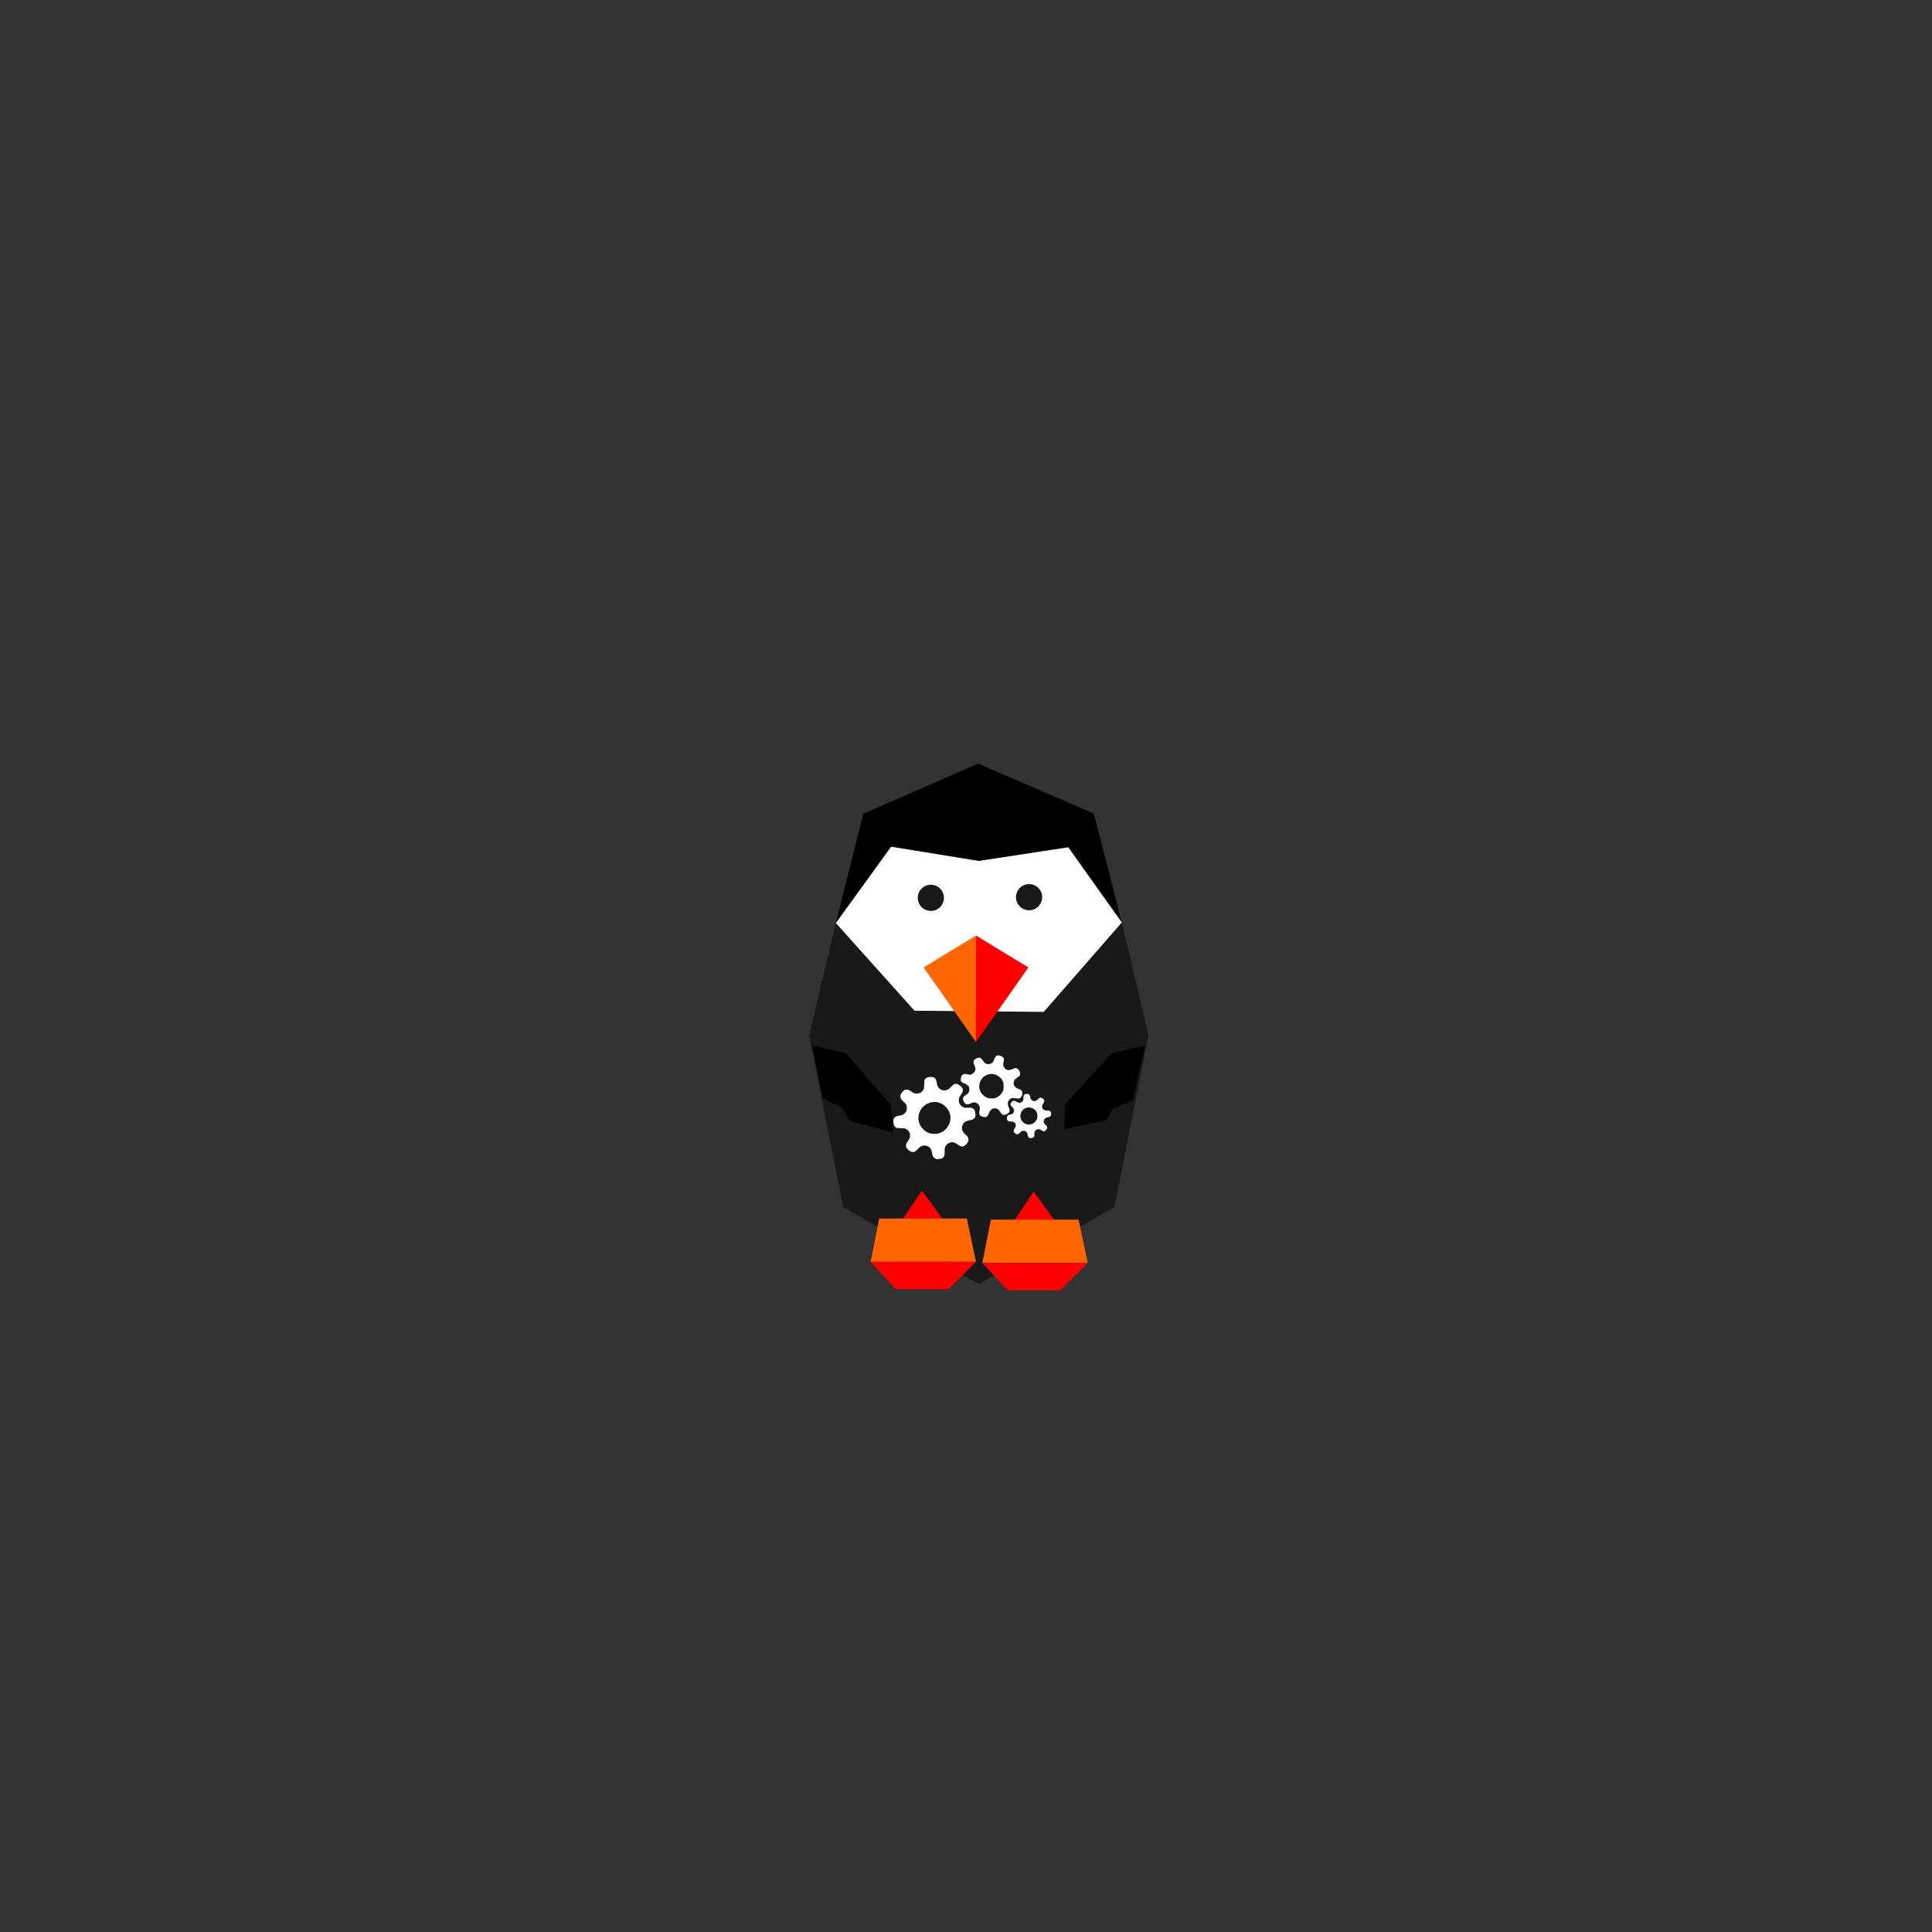 <?xml version="1.0" encoding="UTF-8" standalone="no"?>
<!-- Created with Inkscape (http://www.inkscape.org/) -->

<svg
   width="120mm"
   height="120mm"
   viewBox="-60 -60 120 120"
   sodipodi:docname="armbian-sdk (1).svg"
   version="1.1"
   id="svg837"
   inkscape:version="1.3.2 (091e20e, 2023-11-25, custom)"
   xmlns:inkscape="http://www.inkscape.org/namespaces/inkscape"
   xmlns:sodipodi="http://sodipodi.sourceforge.net/DTD/sodipodi-0.dtd"
   xmlns="http://www.w3.org/2000/svg"
   xmlns:svg="http://www.w3.org/2000/svg"
   xmlns:rdf="http://www.w3.org/1999/02/22-rdf-syntax-ns#"
   xmlns:cc="http://creativecommons.org/ns#"
   xmlns:dc="http://purl.org/dc/elements/1.1/">
  <rect x="-60" y="-60" width="120" height="120" fill="#333333" stroke="none"/>
  <title
     id="title1">Armbian SDK</title>
  <defs
     id="defs839">
    <rect
       x="160.032"
       y="300.414"
       width="224.838"
       height="94.47"
       id="rect23655" />
  </defs>
  <sodipodi:namedview
     pagecolor="#ffffff"
     bordercolor="#666666"
     borderopacity="1.0"
     inkscape:pageopacity="0.0"
     inkscape:pageshadow="2"
     inkscape:zoom="5.2926943"
     inkscape:cx="223.61012"
     inkscape:cy="248.92804"
     inkscape:document-units="mm"
     inkscape:current-layer="Template"
     showgrid="false"
     units="mm"
     showguides="true"
     inkscape:guide-bbox="true"
     inkscape:snap-global="false"
     inkscape:snap-bbox="true"
     inkscape:snap-bbox-midpoints="true"
     inkscape:window-width="1920"
     inkscape:window-height="1174"
     inkscape:window-x="-11"
     inkscape:window-y="-11"
     inkscape:window-maximized="1"
     inkscape:bbox-paths="true"
     inkscape:bbox-nodes="true"
     inkscape:snap-bbox-edge-midpoints="true"
     inkscape:snap-grids="true"
     id="namedview827"
     inkscape:pagecheckerboard="0"
     inkscape:object-paths="true"
     inkscape:object-nodes="true"
     inkscape:snap-intersection-paths="true"
     inkscape:snap-smooth-nodes="true"
     inkscape:snap-midpoints="true"
     inkscape:snap-object-midpoints="true"
     inkscape:snap-center="true"
     inkscape:snap-text-baseline="true"
     inkscape:snap-page="false"
     inkscape:showpageshadow="0"
     inkscape:deskcolor="#d1d1d1">
    <sodipodi:guide
       orientation="1,0"
       position="226.772,226.772"
       id="guide2827"
       inkscape:locked="false" />
    <sodipodi:guide
       orientation="0,1"
       position="226.772,226.772"
       id="guide2829"
       inkscape:locked="false" />
    <inkscape:grid
       type="xygrid"
       id="grid3072"
       empspacing="10"
       visible="false"
       enabled="true"
       snapvisiblegridlinesonly="true"
       units="mm"
       dotted="false"
       spacingx="0.1mm"
       spacingy="0.1mm"
       originx="0"
       originy="0" />
  </sodipodi:namedview>
  <g
     inkscape:label="Layer 1"
     inkscape:groupmode="layer"
     id="Template"
     style="fill:none;stroke:black;stroke-width:0.05">
    <path
       style="fill:#000000;stroke:none;stroke-width:0.265px;stroke-linecap:butt;stroke-linejoin:miter;stroke-opacity:1;fill-opacity:1"
       d="m 0.761,-12.572 -7.144,3.112 -1.698,6.791 3.431,-4.739 5.447,0.884 5.553,-0.849 3.325,4.669 -1.733,-6.755 z"
       id="path1227" />
    <path
       style="fill:#191919;stroke:none;stroke-width:0.265px;stroke-linecap:butt;stroke-linejoin:miter;stroke-opacity:1;fill-opacity:1"
       d="M -8.081,-2.669 -9.743,4.298 -7.621,14.979 0.797,19.754 9.214,14.979 11.336,4.298 9.674,-2.705 4.829,2.848 -3.2,2.777 -8.081,-2.669"
       id="path1342" />
    <path
       style="fill:#000000;fill-opacity:1;stroke:none;stroke-width:0.265px;stroke-linecap:butt;stroke-linejoin:miter;stroke-opacity:1"
       d="M 11.128,4.946 9.059,5.421 6.149,8.58 6.11,10.149 8.728,9.569 9.123,8.854 10.358,8.363 11.128,4.946"
       id="path1816" />
    <path
       style="fill:#000000;fill-opacity:1;stroke:none;stroke-width:0.265px;stroke-linecap:butt;stroke-linejoin:miter;stroke-opacity:1"
       d="m -9.56,4.941 2.078,0.468 2.803,3.194 0.156,1.738 L -7.249,9.609 -7.611,8.84 -8.889,8.209 Z"
       id="path1818" />
    <path
       style="fill:#ff0000;stroke:none;stroke-width:0.265px;stroke-linecap:butt;stroke-linejoin:miter;stroke-opacity:1;fill-opacity:1"
       d="m -2.74,13.953 -1.167,1.733 h 2.44 z"
       id="path1820" />
    <path
       style="fill:#ff6600;stroke:none;stroke-width:0.265px;stroke-linecap:butt;stroke-linejoin:miter;stroke-opacity:1;fill-opacity:1"
       d="m -1.467,15.686 h 1.521 l 0.566,2.688 H -5.923 l 0.531,-2.688 z"
       id="path1822" />
    <path
       style="fill:#ff0000;stroke:none;stroke-width:0.265px;stroke-linecap:butt;stroke-linejoin:miter;stroke-opacity:1;fill-opacity:1"
       d="m -5.923,18.374 1.556,1.698 h 3.289 l 1.698,-1.698 H -5.923"
       id="path2098" />
    <path
       style="fill:#fe0000;stroke:none;stroke-width:0.265px;stroke-linecap:butt;stroke-linejoin:miter;stroke-opacity:1;fill-opacity:1"
       d="M 4.198,14.02 3.031,15.753 H 5.471 Z"
       id="path1820-0" />
    <path
       style="fill:#ff6600;stroke:none;stroke-width:0.265px;stroke-linecap:butt;stroke-linejoin:miter;stroke-opacity:1;fill-opacity:1"
       d="m 5.471,15.753 h 1.521 l 0.566,2.688 H 1.015 L 1.545,15.753 Z"
       id="path1822-4" />
    <path
       style="fill:#ff0000;stroke:none;stroke-width:0.265px;stroke-linecap:butt;stroke-linejoin:miter;stroke-opacity:1;fill-opacity:1"
       d="m 1.015,18.441 1.556,1.698 h 3.289 l 1.698,-1.698 H 1.015"
       id="path2098-5" />
    <path
       style="fill:#ffffff;stroke:none;stroke-width:0.265px;stroke-linecap:butt;stroke-linejoin:miter;stroke-opacity:1;fill-opacity:1"
       d="m -8.081,-2.669 3.431,-4.739 5.447,0.884 5.553,-0.849 3.325,4.669 -4.845,5.553 -8.028,-0.071 z"
       id="path2833" />
    <path
       style="fill:#ff6500;stroke:none;stroke-width:0.265px;stroke-linecap:butt;stroke-linejoin:miter;stroke-opacity:1;fill-opacity:1"
       d="M 0.62,-1.891 -2.634,0.089 0.62,4.722 Z"
       id="path2542" />
    <path
       style="fill:#ff0000;stroke:none;stroke-width:0.265px;stroke-linecap:butt;stroke-linejoin:miter;stroke-opacity:1;fill-opacity:1"
       d="M 0.62,-1.891 3.874,0.089 0.62,4.722 Z"
       id="path2676" />
    <circle
       style="fill:#191919;fill-opacity:1;stroke:none;stroke-width:2.117;stroke-linecap:round;stroke-linejoin:round;stroke-miterlimit:100;paint-order:fill markers stroke"
       id="path17365"
       cx="-2.183"
       cy="-4.234"
       r="0.813" />
    <circle
       style="fill:#191919;fill-opacity:1;stroke:none;stroke-width:2.117;stroke-linecap:round;stroke-linejoin:round;stroke-miterlimit:100;paint-order:fill markers stroke"
       id="path17365-4"
       cx="3.918"
       cy="-4.274"
       r="0.813" />
    <g
       transform="matrix(0.001,0,0,-0.001,-4.614,8.88)"
       id="g30088"
       style="fill:#ffffff">
      <path
         d="m 6516.2,3301.5 c -71.1,-34.6 -103.8,-88.4 -176.9,-282.6 -55.7,-146.1 -157.6,-223 -307.6,-234.5 -151.8,-11.5 -251.8,46.1 -361.4,211.4 -101.9,153.8 -148,188.4 -246,190.3 -100,0 -265.3,-84.6 -311.4,-163.4 -53.8,-86.5 -48.1,-169.2 23.1,-307.6 119.2,-232.6 63.4,-436.4 -146.1,-540.2 -107.7,-55.8 -115.3,-55.8 -221.1,-32.7 -59.6,13.5 -146.1,28.8 -194.2,32.7 -161.5,17.3 -263.4,-96.1 -282.6,-321 -11.5,-107.7 -7.7,-115.3 53.8,-176.9 42.3,-40.4 111.5,-80.7 192.2,-107.6 194.2,-63.4 286.4,-178.8 286.4,-357.6 0,-157.6 -61.5,-248 -242.2,-359.5 -163.4,-98 -198,-213.4 -115.3,-376.8 100,-198 217.2,-238.4 407.5,-142.3 63.4,32.7 146.1,63.4 184.5,71.1 144.2,26.9 307.6,-59.6 380.6,-203.8 46.1,-86.5 48.1,-180.7 9.6,-324.9 -50,-186.5 13.5,-303.7 192.2,-357.5 223,-67.3 317.2,-13.5 396,223 75,221.1 255.7,338.3 444.1,286.4 119.2,-30.8 167.2,-71.1 257.6,-213.4 132.8,-205.3 246.3,-236.1 442.3,-113.1 157.6,96.1 180.7,205.7 84.6,409.4 -69.2,144.2 -75,271 -21.1,376.8 73,142.3 190.3,205.7 351.8,188.4 372.9,-38.4 330.6,-42.3 407.5,28.8 50,48.1 76.9,94.2 96.1,174.9 50,194.1 -9.6,294.1 -213.4,363.3 -207.6,69.2 -313.3,192.2 -313.3,367.1 0,136.5 63.4,238.4 211.4,332.6 71.1,46.1 144.2,103.8 161.5,126.9 42.3,61.5 38.4,176.8 -9.6,272.9 -57.7,115.3 -109.6,165.3 -194.2,188.4 -67.3,17.3 -90.4,11.5 -224.9,-50 -228.7,-101.9 -371,-86.5 -495.9,53.8 -98,111.5 -115.3,196.1 -73,376.8 19.2,86.5 28.8,173 21.1,203.8 -21.1,82.7 -107.6,155.7 -226.8,190.3 -134.6,38.6 -144.2,38.6 -226.9,-3.7 z M 6335.5,2161.6 c 236.5,-44.2 457.5,-215.3 561.3,-436.4 46.1,-98 51.9,-132.6 51.9,-321 0,-192.2 -5.8,-221.1 -53.8,-322.9 C 6818,927.4 6679.6,791 6522,716 c -119.2,-55.8 -148,-61.5 -313.3,-61.5 -144.2,1.9 -205.7,9.6 -294.1,46.1 -153.8,61.5 -322.9,221.1 -401.8,380.6 -182.6,371 -15.4,845.8 361.4,1018.8 169.1,76.9 288.3,94.2 461.3,61.6 z"
         id="path30082"
         style="fill:#ffffff" />
      <path
         d="m 2254.5,1971.2 c -86.5,-19.2 -155.7,-69.2 -198,-140.3 -32.7,-51.9 -38.4,-98 -38.4,-286.4 0,-123 -9.6,-248 -21.1,-278.7 -65.4,-176.8 -213.4,-290.3 -399.8,-307.6 -146.1,-13.4 -230.7,15.4 -394.1,134.6 -121.1,88.4 -144.2,100 -249.9,105.7 C 809,1206.2 755.2,1175.4 636,1021.7 564.9,931.3 549.5,892.9 541.8,810.2 530.3,669.9 570.6,596.8 720.6,471.9 878.2,341.2 941.7,223.9 941.7,64.4 941.7,-68.2 910.9,-149 826.4,-247 743.7,-339.3 655.3,-383.5 490,-410.4 292,-443.1 238.2,-466.2 174.7,-537.3 c -73.1,-84.6 -88.4,-167.2 -63.4,-340.2 21.1,-142.2 55.8,-205.7 146.1,-272.9 46.1,-36.5 80.7,-40.4 296,-42.3 269.1,0 321,-15.4 442.1,-130.7 80.7,-73.1 115.3,-140.3 136.5,-251.8 26.9,-144.2 -5.8,-249.9 -134.6,-440.2 -113.4,-167.2 -117.3,-176.9 -109.6,-276.8 11.5,-121.1 46.1,-174.9 194.1,-290.3 198,-153.8 359.5,-125 542.1,96.1 125,149.9 244.1,213.4 403.7,215.3 253.8,0 424.8,-151.8 472.9,-424.8 9.6,-59.6 23.1,-138.4 28.8,-173 13.4,-88.4 128.8,-209.5 219.1,-234.5 48.1,-13.5 115.3,-13.5 203.8,0 73,9.6 138.4,19.2 146.1,19.2 28.8,0 134.6,103.8 163.4,161.5 25,46.1 30.8,105.7 26.9,274.9 -3.9,240.3 11.5,301.8 113.4,417.1 117.3,132.6 309.5,192.2 471,148 42.3,-11.5 132.6,-59.6 199.9,-109.6 165.3,-121.1 238.4,-148 344.1,-132.6 96.1,13.5 199.9,98.1 292.2,234.5 44.2,71.1 57.7,109.6 57.7,186.5 0,123 -38.4,186.5 -192.2,321 -211.5,182.6 -267.2,396 -161.5,609.4 86.5,174.9 167.2,223 476.7,280.7 257.6,50 342.2,173 305.7,442.1 -25,173 -75,251.8 -192.2,303.7 -73,32.7 -109.6,34.6 -251.8,25 -101.9,-9.6 -198,-5.8 -244.1,7.7 -121.1,32.7 -232.6,124.9 -290.3,242.2 -44.2,90.4 -50,125 -44.2,244.1 7.7,136.5 11.5,146.1 121.1,301.8 132.6,186.5 155.7,290.3 96.1,415.2 -40.4,86.5 -221.1,232.6 -321,261.4 -138.4,36.5 -199.9,9.6 -369.1,-165.3 -192.2,-199.9 -248,-228.7 -422.9,-228.7 -157.6,0 -257.6,42.3 -353.7,153.8 -76.9,86.5 -94.2,130.7 -130.7,334.5 -30.7,176.9 -80.7,267.2 -178.8,317.2 -59.7,30.5 -252,36.3 -359.6,9.3 z M 2890.8,404.6 c 182.6,-48.1 319.1,-126.9 455.6,-259.5 394.1,-388.3 403.7,-980.4 23.1,-1386 -196.1,-207.6 -424.8,-305.7 -717,-305.7 -292.2,0 -520.9,98 -717,305.7 -292.2,313.3 -359.5,730.5 -174.9,1113 201.7,417.1 688,647.8 1130.2,532.5 z"
         id="path30084"
         style="fill:#ffffff" />
      <path
         d="m 8261.7,912.1 c -59.6,-32.7 -80.7,-100 -80.7,-242.2 -1.9,-134.6 -3.8,-142.2 -71.1,-209.5 -105.7,-103.8 -196.1,-109.6 -342.2,-19.2 -142.2,86.5 -223,92.3 -294.1,17.3 -125,-134.6 -125,-213.4 3.9,-330.6 57.5,-52 103.7,-115.5 115.2,-153.9 38.4,-138.4 -53.8,-290.3 -192.2,-317.2 -30.8,-5.8 -82.7,-17.3 -115.3,-23.1 -84.6,-15.4 -134.6,-90.4 -134.6,-203.8 0,-78.8 9.6,-103.8 55.8,-151.9 51.9,-50 69.2,-55.8 188.4,-55.8 149.9,0 236.4,-40.4 284.5,-132.6 48.1,-94.2 36.5,-178.8 -38.4,-288.3 -92.3,-134.6 -92.3,-211.4 5.8,-299.9 111.5,-103.8 190.3,-100 311.4,17.3 103.8,101.9 151.9,126.9 230.7,126.9 119.2,0 249.9,-115.3 249.9,-221.1 0,-96.1 40.4,-182.6 100,-213.4 78.8,-40.4 215.3,-21.2 276.8,40.4 40.4,40.4 46.1,63.4 46.1,194.2 0,144.2 0,148 75,221.1 65.4,67.3 84.6,75 167.2,75 73.1,0 117.3,-15.4 199.9,-67.3 57.7,-36.5 123,-67.3 146.1,-67.3 53.8,0 153.8,82.7 192.2,157.6 42.3,82.7 19.2,149.9 -88.4,251.8 -142.3,134.6 -153.8,267.2 -32.7,388.3 48.1,48.1 86.5,65.4 167.2,76.9 180.7,25 251.8,140.3 190.3,315.3 -30.8,84.6 -111.5,123 -228.8,107.6 -173,-23.1 -307.6,86.5 -307.6,249.9 0,55.8 19.2,107.7 67.3,182.6 100,155.7 86.5,238.4 -55.8,324.9 -103.8,65.3 -151.8,53.8 -280.6,-65.4 C 8965.3,496.7 8951.8,491 8859.5,491 c -88.4,0 -105.7,7.7 -171.1,73 -57.7,57.7 -75,90.4 -86.5,174.9 C 8582.7,885 8530.8,933 8396.2,933 8340.5,933.2 8279,923.6 8261.7,912.1 Z M 8740.3,49 c 186.5,-82.7 294.1,-236.4 309.5,-444 11.5,-165.3 -26.9,-278.7 -138.4,-397.9 -98,-107.6 -201.8,-159.6 -336.4,-171.1 -371,-34.6 -659.3,299.9 -569,655.5 84.6,328.6 424.8,493.9 734.3,357.5 z"
         id="path30086"
         style="fill:#ffffff" />
    </g>
  </g>
  <g
     inkscape:groupmode="layer"
     id="layer1"
     inkscape:label="Layer 2" />
</svg>
